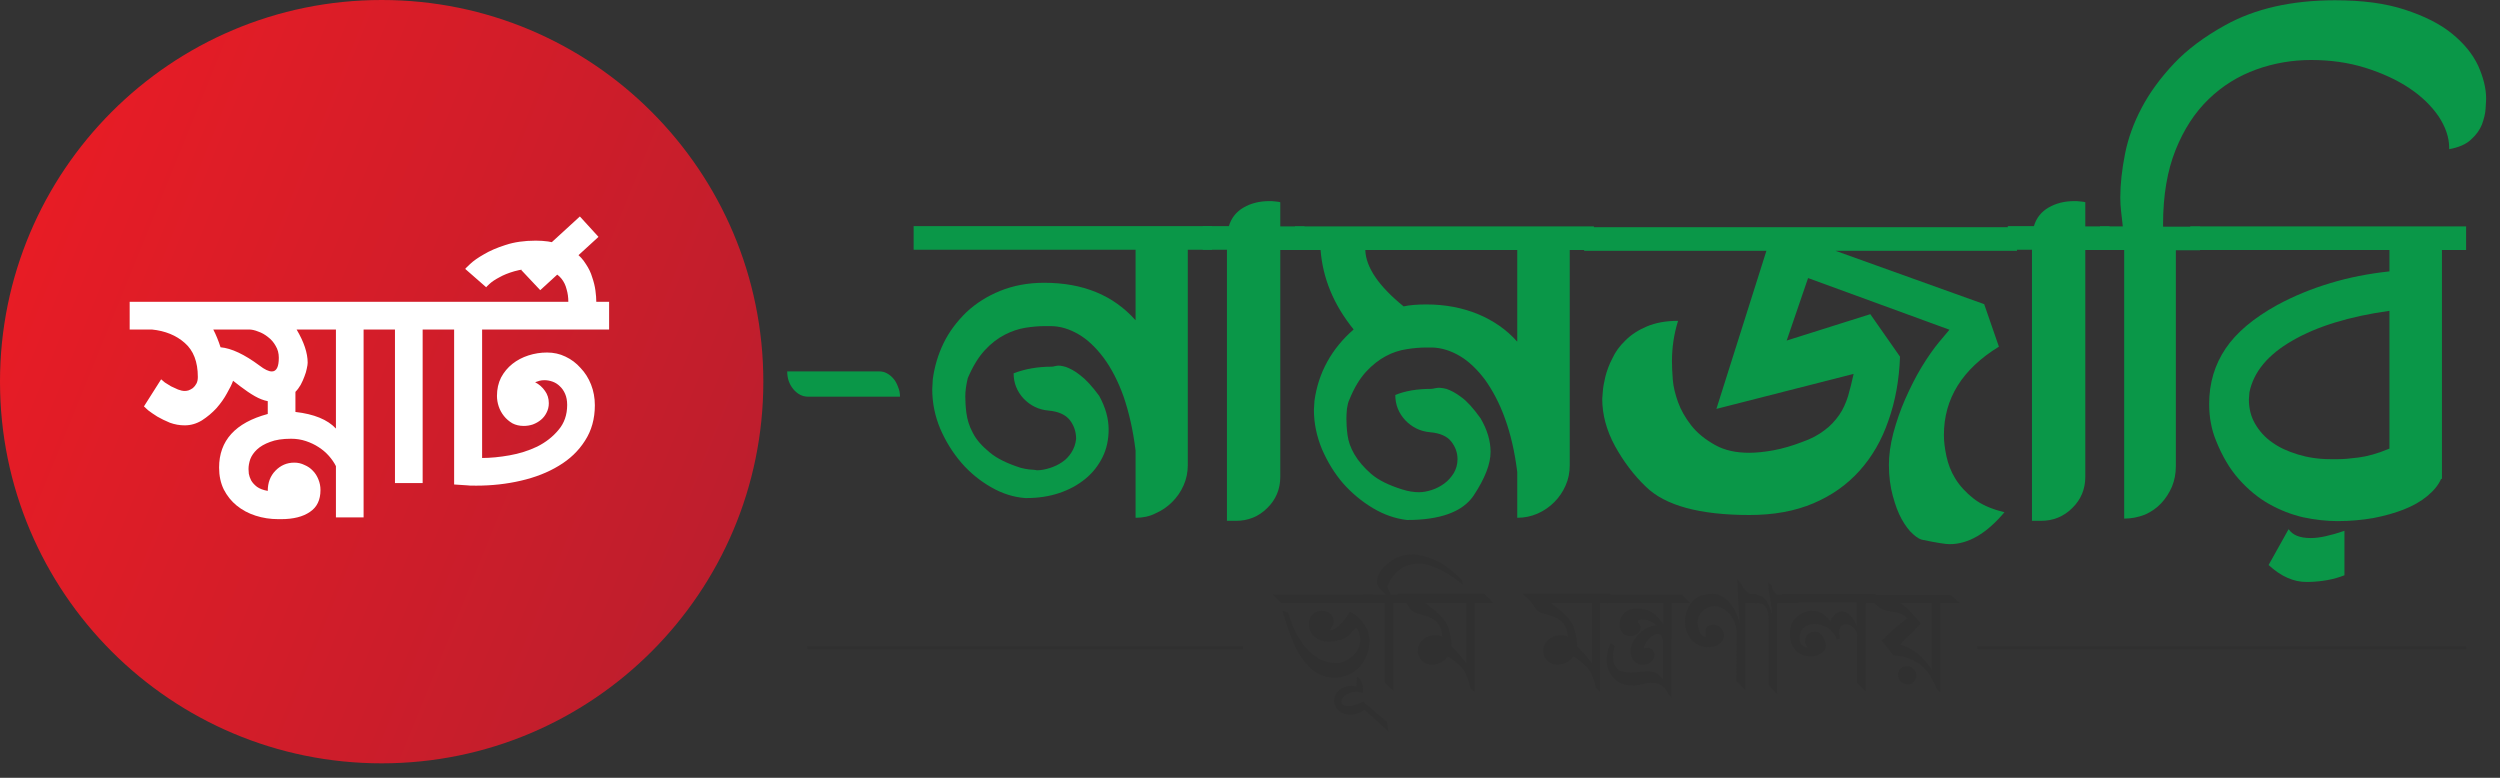 <svg width="135" height="42" viewBox="0 0 135 42" fill="none" xmlns="http://www.w3.org/2000/svg">
<rect x="0" y="0" width="135" height="42" fill="#333333" stroke="none"/>
<path d="M20.61 41.22C31.993 41.22 41.22 31.993 41.22 20.61C41.22 9.227 31.993 0 20.61 0C9.227 0 0 9.227 0 20.61C0 31.993 9.227 41.22 20.61 41.22Z" fill="url(#paint0_linear_2505_10647)"/>
<path d="M48.6 21.42H43.635C43.335 21.42 43.065 21.285 42.84 21.015C42.615 20.745 42.51 20.43 42.51 20.055H47.46C47.625 20.055 47.76 20.085 47.895 20.16C48.03 20.235 48.15 20.325 48.255 20.46C48.36 20.58 48.435 20.73 48.495 20.895C48.57 21.06 48.6 21.24 48.6 21.42Z" fill="#0A9748"/>
<path d="M61.321 27.96V24.33C61.186 23.22 60.961 22.26 60.676 21.42C60.376 20.58 60.016 19.89 59.596 19.32C59.176 18.765 58.726 18.33 58.231 18.045C57.736 17.76 57.241 17.61 56.731 17.61H56.431C56.086 17.61 55.741 17.64 55.366 17.7C55.006 17.76 54.631 17.88 54.256 18.075C53.881 18.27 53.521 18.54 53.176 18.915C52.831 19.29 52.531 19.785 52.261 20.415C52.171 20.79 52.126 21.12 52.126 21.405C52.126 21.66 52.141 21.96 52.186 22.305C52.231 22.65 52.336 23.01 52.531 23.37C52.711 23.73 53.011 24.075 53.431 24.42C53.836 24.765 54.406 25.035 55.111 25.26C55.276 25.305 55.441 25.335 55.576 25.35C55.726 25.365 55.861 25.365 55.996 25.395C56.221 25.395 56.446 25.35 56.686 25.275C56.926 25.2 57.151 25.095 57.346 24.96C57.556 24.825 57.721 24.645 57.856 24.435C57.991 24.225 58.081 23.985 58.111 23.7C58.111 23.31 57.991 22.965 57.766 22.68C57.541 22.395 57.151 22.215 56.611 22.17C56.086 22.125 55.636 21.9 55.276 21.525C54.916 21.135 54.736 20.685 54.736 20.16C55.351 19.92 56.041 19.8 56.806 19.8C56.836 19.8 56.926 19.785 57.046 19.755C57.181 19.725 57.346 19.755 57.556 19.815C57.766 19.89 58.036 20.025 58.336 20.265C58.636 20.49 58.981 20.865 59.356 21.375C59.701 22.005 59.866 22.605 59.866 23.19C59.866 23.73 59.761 24.24 59.536 24.69C59.311 25.14 59.011 25.53 58.606 25.86C58.201 26.19 57.736 26.445 57.196 26.625C56.656 26.805 56.071 26.895 55.441 26.895H55.366C54.736 26.85 54.121 26.655 53.521 26.31C52.921 25.965 52.381 25.53 51.916 24.99C51.451 24.45 51.076 23.85 50.776 23.16C50.491 22.485 50.341 21.765 50.341 21.015L50.371 20.475C50.461 19.8 50.656 19.14 50.956 18.525C51.256 17.91 51.676 17.355 52.186 16.86C52.696 16.38 53.311 15.99 54.016 15.705C54.721 15.42 55.516 15.27 56.386 15.27C58.486 15.27 60.121 15.945 61.321 17.295V13.485H49.336V12.21H65.446V13.485H64.141V25.11C64.141 25.5 64.066 25.875 63.916 26.205C63.766 26.55 63.556 26.85 63.301 27.105C63.046 27.36 62.746 27.57 62.401 27.72C62.086 27.885 61.711 27.96 61.321 27.96Z" fill="#0A9748"/>
<path d="M69.135 12.225H70.44V13.5H69.135V25.755C69.135 26.415 68.895 26.985 68.43 27.435C67.965 27.9 67.395 28.125 66.735 28.125H66.255V13.485H64.95V12.21H66.36C66.495 11.76 66.765 11.43 67.155 11.205C67.545 10.98 68.01 10.86 68.535 10.86C68.64 10.86 68.745 10.86 68.835 10.875C68.94 10.89 69.045 10.89 69.135 10.92V12.225Z" fill="#0A9748"/>
<path d="M75.976 28.08C75.346 28.005 74.731 27.795 74.131 27.435C73.531 27.075 72.991 26.625 72.526 26.1C72.061 25.56 71.686 24.945 71.386 24.255C71.101 23.565 70.951 22.86 70.951 22.125L70.981 21.645C71.191 20.13 71.896 18.84 73.096 17.79C72.016 16.455 71.431 15.03 71.311 13.5H69.931V12.225H86.071V13.5H84.766V25.125C84.766 25.515 84.691 25.89 84.541 26.22C84.391 26.565 84.181 26.865 83.926 27.12C83.671 27.375 83.371 27.585 83.026 27.735C82.681 27.885 82.321 27.96 81.931 27.96V25.485C81.796 24.39 81.571 23.43 81.271 22.605C80.971 21.765 80.596 21.075 80.191 20.505C79.771 19.95 79.321 19.515 78.841 19.23C78.361 18.945 77.851 18.78 77.341 18.765H77.041C76.696 18.765 76.336 18.795 75.961 18.855C75.571 18.915 75.196 19.035 74.836 19.23C74.476 19.425 74.116 19.695 73.771 20.07C73.426 20.445 73.126 20.94 72.871 21.57C72.796 21.72 72.766 21.885 72.736 22.065C72.721 22.245 72.706 22.425 72.706 22.59C72.706 22.845 72.721 23.145 72.766 23.49C72.811 23.835 72.931 24.18 73.141 24.54C73.351 24.9 73.651 25.245 74.041 25.59C74.446 25.935 75.001 26.205 75.721 26.43C76.051 26.535 76.351 26.58 76.636 26.58C76.846 26.58 77.071 26.535 77.311 26.46C77.551 26.385 77.776 26.265 77.986 26.115C78.196 25.965 78.361 25.77 78.496 25.56C78.631 25.335 78.706 25.08 78.706 24.795C78.706 24.435 78.586 24.12 78.361 23.835C78.136 23.55 77.746 23.385 77.221 23.34C76.696 23.295 76.246 23.07 75.886 22.695C75.526 22.305 75.346 21.855 75.346 21.33C75.886 21.105 76.531 21 77.266 21C77.311 21 77.416 20.985 77.551 20.955C77.686 20.925 77.866 20.94 78.106 21C78.331 21.075 78.601 21.21 78.916 21.45C79.231 21.675 79.576 22.065 79.951 22.59C80.311 23.205 80.491 23.805 80.491 24.405C80.491 25.05 80.191 25.83 79.576 26.76C78.991 27.63 77.791 28.08 75.976 28.08ZM81.931 18.45V13.5H73.726C73.756 14.43 74.446 15.45 75.796 16.545C76.141 16.47 76.546 16.44 77.026 16.44C78.046 16.44 78.976 16.62 79.816 16.965C80.641 17.31 81.361 17.805 81.931 18.45Z" fill="#0A9748"/>
<path d="M105.271 29.385C105.061 29.385 104.596 29.31 103.861 29.16C103.711 29.145 103.516 29.04 103.306 28.845C103.081 28.65 102.886 28.38 102.691 28.035C102.496 27.69 102.346 27.27 102.211 26.775C102.076 26.28 102.001 25.725 102.001 25.11C102.001 24.585 102.076 24.015 102.241 23.385C102.406 22.77 102.616 22.155 102.886 21.54C103.156 20.94 103.441 20.355 103.771 19.815C104.101 19.275 104.416 18.825 104.716 18.465L105.271 17.805L97.636 15.015L96.481 18.39L100.996 16.965L102.601 19.26C102.556 20.52 102.346 21.675 101.971 22.725C101.611 23.775 101.086 24.675 100.411 25.425C99.736 26.175 98.911 26.76 97.921 27.18C96.931 27.6 95.791 27.81 94.471 27.81C91.786 27.81 89.911 27.3 88.876 26.28C88.231 25.665 87.676 24.93 87.211 24.09C86.746 23.235 86.521 22.38 86.521 21.54C86.521 21.51 86.536 21.375 86.551 21.15C86.566 20.925 86.611 20.67 86.686 20.355C86.761 20.055 86.881 19.71 87.061 19.365C87.226 19.005 87.466 18.675 87.781 18.375C88.081 18.075 88.471 17.82 88.936 17.625C89.401 17.43 89.956 17.325 90.616 17.325C90.391 18.045 90.286 18.765 90.286 19.5C90.286 19.785 90.301 20.13 90.331 20.505C90.361 20.895 90.466 21.3 90.616 21.72C90.766 22.14 91.006 22.56 91.321 22.965C91.636 23.37 92.071 23.73 92.641 24.045C93.136 24.315 93.736 24.45 94.456 24.45C94.846 24.45 95.281 24.405 95.776 24.315C96.256 24.225 96.781 24.075 97.321 23.865C97.801 23.7 98.191 23.49 98.521 23.235C98.851 22.995 99.106 22.71 99.316 22.41C99.526 22.11 99.676 21.765 99.796 21.39C99.901 21.015 100.006 20.61 100.096 20.19L92.686 22.08L95.386 13.545H85.546V12.27H108.916V13.545H99.121L107.146 16.425L107.941 18.72C105.961 19.935 104.971 21.525 104.971 23.49C104.971 23.835 105.016 24.21 105.106 24.63C105.196 25.05 105.346 25.455 105.586 25.845C105.826 26.235 106.156 26.595 106.576 26.925C106.996 27.255 107.551 27.495 108.241 27.66C107.281 28.8 106.306 29.385 105.271 29.385Z" fill="#0A9748"/>
<path d="M112.606 12.225H113.911V13.5H112.606V25.755C112.606 26.415 112.366 26.985 111.901 27.435C111.436 27.9 110.866 28.125 110.206 28.125H109.726V13.485H108.421V12.21H109.831C109.966 11.76 110.236 11.43 110.626 11.205C111.016 10.98 111.481 10.86 112.006 10.86C112.111 10.86 112.216 10.86 112.306 10.875C112.411 10.89 112.516 10.89 112.606 10.92V12.225Z" fill="#0A9748"/>
<path d="M114.706 28.005V13.5H113.401V12.225H114.631C114.601 11.955 114.571 11.685 114.541 11.43C114.511 11.175 114.496 10.92 114.496 10.665C114.496 9.93 114.586 9.15 114.751 8.31C114.916 7.47 115.216 6.645 115.651 5.82C116.086 4.995 116.671 4.2 117.391 3.435C118.111 2.67 119.041 1.98 120.151 1.365C121.771 0.465 123.751 0.015 126.091 0.015C127.576 0.015 128.821 0.18 129.871 0.525C130.921 0.87 131.761 1.29 132.406 1.815C133.051 2.34 133.516 2.91 133.816 3.54C134.101 4.17 134.251 4.77 134.251 5.325C134.251 5.43 134.236 5.61 134.221 5.88C134.206 6.15 134.131 6.42 134.026 6.72C133.906 7.02 133.711 7.29 133.426 7.545C133.156 7.8 132.751 7.965 132.256 8.055V7.98C132.256 7.425 132.061 6.855 131.686 6.285C131.296 5.715 130.771 5.205 130.096 4.755C129.421 4.305 128.626 3.945 127.726 3.66C126.811 3.375 125.836 3.24 124.801 3.24C123.796 3.24 122.806 3.405 121.846 3.75C120.886 4.095 120.031 4.62 119.281 5.34C118.531 6.06 117.931 6.975 117.481 8.1C117.031 9.225 116.806 10.56 116.806 12.105V12.24H118.801V13.515H117.496V25.185C117.496 25.575 117.421 25.95 117.286 26.28C117.136 26.625 116.941 26.925 116.701 27.18C116.461 27.435 116.161 27.645 115.816 27.795C115.456 27.93 115.096 28.005 114.706 28.005Z" fill="#0A9748"/>
<path d="M126.225 28.14C125.61 28.14 124.995 28.065 124.35 27.93C123.72 27.78 123.105 27.54 122.52 27.21C121.935 26.88 121.395 26.43 120.9 25.875C120.405 25.32 120 24.63 119.67 23.805C119.415 23.19 119.295 22.53 119.295 21.81C119.295 20.685 119.595 19.695 120.18 18.825C120.765 17.955 121.695 17.175 122.97 16.47C123.885 15.975 124.845 15.585 125.85 15.285C126.84 14.985 127.905 14.775 129.03 14.655V13.5H118.275V12.225H133.17V13.5H131.865V25.86H131.82C131.67 26.205 131.415 26.505 131.07 26.79C130.725 27.075 130.305 27.315 129.81 27.51C129.315 27.705 128.775 27.855 128.16 27.975C127.56 28.08 126.915 28.14 126.225 28.14ZM125.835 24.795H126.27C126.54 24.795 126.915 24.765 127.365 24.705C127.83 24.645 128.385 24.495 129.03 24.225V16.785C126.87 17.085 125.115 17.625 123.795 18.39C122.46 19.155 121.695 20.085 121.47 21.18L121.44 21.57C121.44 22.05 121.545 22.485 121.77 22.875C121.995 23.265 122.295 23.61 122.685 23.88C123.075 24.165 123.54 24.375 124.08 24.54C124.62 24.705 125.205 24.795 125.835 24.795ZM124.65 31.425H124.545C123.855 31.425 123.165 31.125 122.505 30.51L123.585 28.575C123.81 28.905 124.2 29.055 124.785 29.055C125.25 29.055 125.85 28.92 126.6 28.665V31.065C126.03 31.29 125.385 31.41 124.65 31.425Z" fill="#0A9748"/>
<path d="M74.626 32.565H69.181L68.716 32.1H74.146L74.626 32.565ZM73.951 34.59C73.951 34.86 73.906 35.115 73.816 35.355C73.726 35.595 73.591 35.82 73.426 36C73.261 36.18 73.066 36.33 72.826 36.435C72.586 36.54 72.331 36.6 72.061 36.6C71.776 36.6 71.506 36.54 71.266 36.42C71.026 36.3 70.816 36.15 70.636 35.955C70.456 35.76 70.291 35.535 70.141 35.295C69.991 35.04 69.871 34.785 69.766 34.515C69.661 34.245 69.556 33.975 69.481 33.72C69.391 33.45 69.316 33.21 69.256 32.985L69.556 33.075C69.646 33.375 69.751 33.69 69.901 34.005C70.051 34.335 70.231 34.62 70.441 34.89C70.651 35.16 70.906 35.37 71.191 35.55C71.476 35.715 71.806 35.805 72.166 35.805C72.316 35.805 72.466 35.775 72.616 35.7C72.766 35.64 72.901 35.55 73.036 35.43C73.156 35.325 73.261 35.19 73.336 35.04C73.411 34.89 73.456 34.74 73.456 34.59C73.456 34.56 73.456 34.5 73.441 34.425C73.426 34.35 73.411 34.275 73.396 34.2C73.381 34.125 73.351 34.065 73.321 34.005C73.291 33.945 73.246 33.915 73.201 33.915C73.156 33.96 73.111 34.005 73.066 34.05C73.021 34.095 72.976 34.155 72.946 34.2C72.886 34.275 72.796 34.35 72.706 34.41C72.601 34.47 72.511 34.515 72.391 34.545C72.286 34.575 72.166 34.605 72.061 34.62C71.941 34.635 71.836 34.65 71.746 34.65C71.596 34.65 71.461 34.635 71.341 34.59C71.221 34.545 71.101 34.485 71.011 34.41C70.906 34.335 70.831 34.23 70.771 34.11C70.711 33.99 70.681 33.855 70.681 33.705C70.681 33.48 70.741 33.3 70.876 33.18C71.011 33.045 71.191 32.985 71.401 32.985C71.566 32.985 71.716 33.03 71.836 33.135C71.956 33.24 72.016 33.375 72.016 33.555C72.016 33.645 72.001 33.72 71.956 33.795C71.911 33.87 71.866 33.945 71.821 34.02L71.836 34.035C71.926 34.035 72.016 34.005 72.121 33.93C72.226 33.855 72.331 33.765 72.436 33.66C72.541 33.555 72.631 33.45 72.706 33.33C72.781 33.225 72.841 33.12 72.871 33.045L72.901 33.03C73.096 33.135 73.261 33.255 73.396 33.39C73.531 33.525 73.651 33.675 73.726 33.81C73.816 33.96 73.876 34.095 73.906 34.23C73.936 34.395 73.951 34.5 73.951 34.59Z" fill="#303030"/>
<path d="M73.681 38.325C73.576 38.4 73.456 38.475 73.321 38.52C73.186 38.565 73.051 38.595 72.931 38.595C72.826 38.595 72.706 38.58 72.601 38.55C72.496 38.52 72.406 38.46 72.316 38.4C72.241 38.34 72.166 38.25 72.121 38.16C72.076 38.07 72.046 37.965 72.046 37.845C72.046 37.725 72.076 37.605 72.121 37.515C72.181 37.41 72.241 37.335 72.331 37.26C72.421 37.185 72.511 37.14 72.631 37.095C72.736 37.05 72.856 37.035 72.961 37.035C73.051 37.035 73.141 37.05 73.246 37.08L73.276 36.525C73.396 36.615 73.486 36.72 73.531 36.855C73.576 36.99 73.606 37.125 73.606 37.275C73.606 37.29 73.606 37.32 73.591 37.365C73.591 37.395 73.561 37.41 73.531 37.41C73.456 37.38 73.366 37.35 73.261 37.35C73.171 37.35 73.081 37.365 72.991 37.38C72.901 37.41 72.811 37.44 72.721 37.485C72.646 37.53 72.571 37.59 72.511 37.665C72.451 37.74 72.436 37.815 72.436 37.92C72.436 37.965 72.451 37.995 72.481 38.025C72.511 38.055 72.541 38.07 72.586 38.085C72.631 38.1 72.661 38.115 72.706 38.115C72.751 38.115 72.796 38.13 72.826 38.13C72.961 38.13 73.096 38.1 73.231 38.055C73.366 38.01 73.501 37.95 73.606 37.89L74.911 39C74.911 39.06 74.926 39.105 74.926 39.135C74.926 39.165 74.941 39.195 74.941 39.24C74.941 39.27 74.941 39.3 74.956 39.345C74.956 39.375 74.956 39.435 74.971 39.495L73.681 38.325Z" fill="#303030"/>
<path d="M74.911 31.665C74.911 31.68 74.926 31.695 74.941 31.74C74.956 31.785 74.971 31.83 75.001 31.875C75.016 31.92 75.046 31.965 75.061 32.01C75.076 32.055 75.091 32.085 75.091 32.1H75.961L76.426 32.565H75.241V37.305C75.151 37.215 75.076 37.14 75.001 37.08C74.941 37.02 74.896 36.975 74.836 36.915C74.791 36.87 74.761 36.84 74.776 36.84V32.565H74.086L73.621 32.1H74.821C74.776 32.055 74.731 32.01 74.671 31.95C74.611 31.905 74.566 31.845 74.521 31.8C74.476 31.74 74.431 31.68 74.401 31.62C74.371 31.56 74.356 31.5 74.356 31.44C74.356 31.245 74.416 31.05 74.536 30.87C74.656 30.69 74.806 30.525 74.986 30.39C75.166 30.255 75.361 30.135 75.571 30.06C75.781 29.985 75.976 29.94 76.156 29.94C76.426 29.94 76.681 29.97 76.936 30.045C77.191 30.12 77.431 30.21 77.671 30.33C77.911 30.45 78.121 30.6 78.331 30.765C78.541 30.93 78.736 31.11 78.916 31.29L79.021 31.59C78.631 31.275 78.271 31.02 77.956 30.855C77.626 30.69 77.341 30.57 77.071 30.495C76.801 30.435 76.576 30.42 76.366 30.45C76.156 30.48 75.976 30.54 75.811 30.615C75.661 30.69 75.526 30.795 75.406 30.9C75.301 31.005 75.211 31.125 75.136 31.23C75.061 31.335 75.016 31.44 74.986 31.515C74.941 31.59 74.911 31.635 74.911 31.665Z" fill="#303030"/>
<path d="M80.641 32.565H79.621V37.35C79.621 37.35 79.606 37.335 79.576 37.32C79.561 37.305 79.531 37.275 79.501 37.245C79.471 37.215 79.441 37.185 79.396 37.14C79.381 37.05 79.351 36.945 79.321 36.84C79.291 36.735 79.261 36.63 79.216 36.525C79.171 36.42 79.126 36.33 79.066 36.225C79.006 36.135 78.946 36.06 78.871 35.985C78.826 35.955 78.781 35.91 78.721 35.85C78.661 35.79 78.601 35.745 78.526 35.685C78.466 35.625 78.391 35.58 78.331 35.535C78.256 35.49 78.196 35.46 78.151 35.445L78.166 35.46C78.076 35.595 77.956 35.7 77.806 35.775C77.656 35.85 77.506 35.895 77.356 35.895C77.176 35.895 77.026 35.85 76.906 35.775C76.786 35.7 76.696 35.595 76.636 35.475C76.576 35.355 76.546 35.235 76.561 35.1C76.561 34.965 76.606 34.845 76.681 34.725C76.756 34.605 76.861 34.515 76.996 34.425C77.131 34.35 77.311 34.305 77.521 34.305C77.536 34.305 77.566 34.305 77.611 34.305C77.656 34.305 77.686 34.305 77.716 34.32C77.746 34.32 77.791 34.335 77.821 34.35C77.851 34.365 77.866 34.38 77.881 34.395C77.881 34.185 77.836 34.005 77.761 33.855C77.686 33.705 77.596 33.6 77.491 33.51C77.386 33.42 77.266 33.36 77.146 33.315C77.026 33.27 76.906 33.225 76.786 33.195C76.666 33.165 76.561 33.135 76.471 33.105C76.381 33.075 76.321 33.045 76.291 33C76.186 32.94 76.126 32.865 76.081 32.775C76.051 32.7 75.991 32.61 75.916 32.535C75.856 32.445 75.781 32.37 75.691 32.295C75.601 32.22 75.526 32.145 75.451 32.07H80.161L80.641 32.565ZM79.156 32.565H76.981C77.101 32.67 77.221 32.76 77.356 32.865C77.491 32.97 77.611 33.075 77.731 33.195C77.851 33.315 77.956 33.435 78.046 33.57C78.136 33.705 78.196 33.84 78.241 33.99C78.271 34.125 78.316 34.275 78.346 34.44C78.376 34.605 78.391 34.755 78.376 34.89C78.526 35.04 78.661 35.19 78.796 35.34C78.931 35.49 79.051 35.655 79.186 35.82V32.565H79.156Z" fill="#303030"/>
<path d="M87.421 32.565H86.4V37.35C86.4 37.35 86.385 37.335 86.356 37.32C86.341 37.305 86.311 37.275 86.281 37.245C86.251 37.215 86.221 37.185 86.175 37.14C86.16 37.05 86.13 36.945 86.1 36.84C86.07 36.735 86.04 36.63 85.996 36.525C85.951 36.42 85.906 36.33 85.846 36.225C85.785 36.135 85.725 36.06 85.65 35.985C85.606 35.955 85.561 35.91 85.501 35.85C85.441 35.79 85.38 35.745 85.305 35.685C85.246 35.625 85.171 35.58 85.111 35.535C85.035 35.49 84.975 35.46 84.93 35.445L84.945 35.46C84.856 35.595 84.736 35.7 84.585 35.775C84.436 35.85 84.285 35.895 84.135 35.895C83.956 35.895 83.805 35.85 83.686 35.775C83.566 35.7 83.475 35.595 83.415 35.475C83.356 35.355 83.326 35.235 83.341 35.1C83.341 34.965 83.385 34.845 83.46 34.725C83.535 34.605 83.641 34.515 83.775 34.425C83.91 34.35 84.091 34.305 84.3 34.305C84.316 34.305 84.346 34.305 84.391 34.305C84.436 34.305 84.466 34.305 84.496 34.32C84.525 34.32 84.57 34.335 84.6 34.35C84.63 34.365 84.645 34.38 84.66 34.395C84.66 34.185 84.615 34.005 84.54 33.855C84.466 33.705 84.376 33.6 84.27 33.51C84.165 33.42 84.046 33.36 83.925 33.315C83.805 33.27 83.686 33.225 83.566 33.195C83.445 33.165 83.341 33.135 83.251 33.105C83.16 33.075 83.1 33.045 83.07 33C82.966 32.94 82.906 32.865 82.861 32.775C82.831 32.7 82.77 32.61 82.695 32.535C82.635 32.445 82.561 32.37 82.471 32.295C82.38 32.22 82.305 32.145 82.231 32.07H86.941L87.421 32.565ZM85.936 32.565H83.76C83.88 32.67 84.001 32.76 84.135 32.865C84.27 32.97 84.391 33.075 84.51 33.195C84.63 33.315 84.736 33.435 84.826 33.57C84.915 33.705 84.975 33.84 85.02 33.99C85.05 34.125 85.096 34.275 85.126 34.44C85.156 34.605 85.171 34.755 85.156 34.89C85.305 35.04 85.441 35.19 85.576 35.34C85.71 35.49 85.831 35.655 85.966 35.82V32.565H85.936Z" fill="#303030"/>
<path d="M88.756 33.45C88.741 33.45 88.711 33.45 88.681 33.45C88.651 33.45 88.606 33.45 88.576 33.465C88.546 33.48 88.516 33.48 88.486 33.495C88.456 33.51 88.441 33.525 88.441 33.555C88.441 33.585 88.471 33.645 88.516 33.705C88.561 33.765 88.591 33.825 88.591 33.885C88.591 34.02 88.531 34.14 88.426 34.215C88.321 34.305 88.201 34.35 88.066 34.35C87.916 34.35 87.781 34.32 87.691 34.245C87.601 34.17 87.526 34.08 87.496 33.96C87.451 33.855 87.451 33.735 87.466 33.6C87.481 33.465 87.526 33.345 87.601 33.24C87.676 33.135 87.781 33.03 87.916 32.97C88.051 32.895 88.216 32.865 88.396 32.865C88.576 32.865 88.726 32.895 88.861 32.925C88.996 32.955 89.116 33.015 89.236 33.09C89.341 33.165 89.446 33.255 89.536 33.345C89.626 33.45 89.716 33.555 89.821 33.69V32.565H86.791L86.296 32.1H90.826L91.291 32.565H90.271V34.515H89.836C89.851 34.365 89.821 34.23 89.746 34.095C89.671 33.96 89.566 33.855 89.446 33.75C89.326 33.66 89.206 33.585 89.071 33.525C88.951 33.48 88.846 33.45 88.756 33.45Z" fill="#303030"/>
<path d="M90.301 37.695L90.121 37.53C90.016 37.32 89.911 37.155 89.776 37.05C89.641 36.945 89.461 36.87 89.206 36.87C89.026 36.87 88.846 36.9 88.681 36.945C88.501 36.99 88.321 37.02 88.141 37.02C87.946 37.02 87.751 36.99 87.586 36.915C87.421 36.855 87.271 36.75 87.151 36.63C87.031 36.51 86.941 36.36 86.866 36.195C86.791 36.03 86.761 35.835 86.761 35.64C86.761 35.58 86.761 35.505 86.776 35.415C86.791 35.34 86.806 35.25 86.821 35.16C86.836 35.07 86.866 34.995 86.896 34.92C86.926 34.845 86.956 34.77 86.986 34.725L87.196 34.89C87.136 35.085 87.106 35.265 87.106 35.445C87.106 35.61 87.121 35.76 87.166 35.865C87.211 35.97 87.271 36.06 87.346 36.135C87.421 36.21 87.526 36.24 87.646 36.27C87.766 36.3 87.901 36.315 88.066 36.315C88.201 36.315 88.336 36.3 88.486 36.285C88.621 36.27 88.771 36.255 88.906 36.255C89.026 36.255 89.116 36.255 89.206 36.27C89.296 36.285 89.371 36.3 89.431 36.345C89.491 36.39 89.566 36.42 89.611 36.48C89.671 36.54 89.731 36.6 89.806 36.69V34.74C89.806 34.68 89.806 34.635 89.791 34.575C89.791 34.515 89.776 34.47 89.761 34.425C89.746 34.38 89.716 34.335 89.686 34.305C89.656 34.275 89.611 34.245 89.551 34.23C89.461 34.23 89.371 34.26 89.281 34.305C89.191 34.35 89.116 34.425 89.041 34.5C88.966 34.575 88.906 34.665 88.861 34.755C88.816 34.845 88.771 34.935 88.756 35.025C88.831 34.995 88.906 34.98 88.966 34.98C89.071 34.98 89.161 35.025 89.236 35.1C89.311 35.19 89.341 35.28 89.341 35.385C89.341 35.46 89.326 35.535 89.281 35.595C89.251 35.655 89.191 35.715 89.131 35.76C89.071 35.805 89.011 35.835 88.936 35.865C88.861 35.895 88.786 35.895 88.726 35.895C88.621 35.895 88.516 35.88 88.426 35.835C88.336 35.79 88.276 35.73 88.216 35.67C88.156 35.595 88.126 35.52 88.096 35.43C88.066 35.34 88.051 35.25 88.051 35.145C88.051 34.98 88.096 34.815 88.186 34.65C88.276 34.485 88.396 34.335 88.531 34.2C88.666 34.065 88.831 33.96 88.996 33.885C89.161 33.81 89.341 33.765 89.506 33.765C89.701 33.765 89.866 33.81 89.956 33.885C90.061 33.975 90.136 34.08 90.181 34.2C90.226 34.32 90.256 34.47 90.256 34.62C90.256 34.77 90.256 34.92 90.256 35.07V37.695H90.301Z" fill="#303030"/>
<path d="M92.491 32.07C92.701 32.07 92.881 32.13 93.046 32.235C93.211 32.34 93.346 32.475 93.466 32.625C93.586 32.79 93.691 32.955 93.766 33.15C93.841 33.345 93.916 33.51 93.946 33.675L93.871 32.58C93.871 32.475 93.856 32.37 93.856 32.235C93.841 32.1 93.841 31.98 93.841 31.845C93.841 31.725 93.826 31.605 93.826 31.5C93.826 31.395 93.811 31.32 93.811 31.275C93.901 31.38 93.976 31.455 94.021 31.53C94.066 31.605 94.096 31.665 94.126 31.71C94.156 31.77 94.201 31.815 94.246 31.875C94.291 31.935 94.381 31.995 94.501 32.085H94.831L95.296 32.55H94.246V37.29C94.261 37.29 94.231 37.26 94.186 37.215C94.141 37.155 94.081 37.095 94.021 37.035C93.946 36.96 93.856 36.87 93.766 36.78L93.781 34.185C93.781 34.02 93.751 33.855 93.691 33.675C93.631 33.495 93.541 33.345 93.436 33.21C93.331 33.075 93.196 32.955 93.046 32.865C92.896 32.775 92.731 32.73 92.551 32.73C92.446 32.73 92.326 32.76 92.221 32.805C92.116 32.865 92.026 32.925 91.936 33C91.861 33.075 91.786 33.18 91.741 33.285C91.696 33.39 91.666 33.51 91.666 33.615C91.666 33.675 91.681 33.75 91.696 33.84C91.711 33.93 91.741 34.02 91.771 34.095C91.801 34.185 91.861 34.245 91.906 34.305C91.966 34.365 92.026 34.395 92.101 34.395C92.101 34.335 92.101 34.29 92.101 34.245C92.101 34.2 92.101 34.155 92.101 34.095C92.101 33.96 92.146 33.87 92.221 33.81C92.311 33.765 92.416 33.735 92.536 33.735C92.686 33.735 92.821 33.795 92.926 33.915C93.031 34.035 93.091 34.17 93.091 34.32C93.091 34.425 93.061 34.515 93.016 34.59C92.971 34.665 92.896 34.74 92.821 34.785C92.746 34.845 92.656 34.875 92.551 34.905C92.446 34.935 92.356 34.95 92.266 34.95C92.071 34.95 91.906 34.92 91.741 34.845C91.591 34.77 91.456 34.68 91.336 34.545C91.231 34.425 91.141 34.275 91.081 34.11C91.021 33.945 90.991 33.78 90.991 33.6C90.991 33.375 91.021 33.165 91.096 32.985C91.156 32.79 91.261 32.625 91.381 32.49C91.501 32.355 91.666 32.235 91.846 32.16C92.056 32.115 92.266 32.07 92.491 32.07Z" fill="#303030"/>
<path d="M97.126 32.565H95.971V37.47C95.956 37.47 95.926 37.44 95.881 37.395C95.836 37.35 95.776 37.29 95.716 37.23L95.506 36.99V33.48C95.506 33.345 95.491 33.21 95.476 33.09C95.446 32.97 95.416 32.865 95.356 32.79C95.296 32.7 95.221 32.64 95.131 32.61C95.041 32.565 94.921 32.565 94.786 32.58L94.411 32.115C94.486 32.115 94.546 32.115 94.576 32.115C94.621 32.115 94.666 32.115 94.711 32.115C94.846 32.115 94.951 32.13 95.056 32.175C95.146 32.205 95.236 32.265 95.311 32.355C95.386 32.43 95.446 32.535 95.506 32.67C95.566 32.805 95.626 32.955 95.686 33.135C95.686 33.045 95.686 32.97 95.671 32.88C95.656 32.79 95.641 32.685 95.626 32.565C95.611 32.445 95.581 32.295 95.551 32.115C95.521 31.935 95.491 31.725 95.476 31.455L95.671 31.605C95.686 31.68 95.686 31.725 95.701 31.77C95.716 31.815 95.731 31.845 95.746 31.875C95.761 31.905 95.791 31.935 95.821 31.98C95.851 32.01 95.896 32.055 95.941 32.115H96.646L97.126 32.565Z" fill="#303030"/>
<path d="M100.756 32.565V37.35C100.681 37.275 100.621 37.215 100.561 37.155C100.501 37.095 100.456 37.05 100.411 37.005C100.366 36.96 100.321 36.915 100.291 36.9V34.305C100.291 34.23 100.276 34.17 100.231 34.095C100.201 34.02 100.141 33.96 100.096 33.9C100.036 33.84 99.976 33.795 99.901 33.765C99.826 33.735 99.751 33.705 99.691 33.705C99.571 33.705 99.466 33.75 99.406 33.825C99.346 33.915 99.316 34.02 99.316 34.14C99.316 34.2 99.316 34.245 99.331 34.305C99.346 34.365 99.346 34.41 99.361 34.47L99.166 34.545C99.151 34.425 99.106 34.32 99.031 34.23C98.956 34.14 98.881 34.05 98.791 33.975C98.701 33.9 98.596 33.84 98.476 33.795C98.356 33.75 98.251 33.72 98.131 33.705C97.891 33.675 97.681 33.72 97.501 33.825C97.321 33.93 97.216 34.11 97.186 34.32C97.156 34.5 97.171 34.635 97.246 34.755C97.306 34.875 97.441 34.95 97.621 34.98C97.576 34.92 97.546 34.875 97.516 34.815C97.486 34.755 97.471 34.695 97.471 34.62C97.486 34.47 97.531 34.35 97.636 34.245C97.741 34.155 97.861 34.11 98.011 34.11C98.101 34.11 98.176 34.14 98.251 34.185C98.326 34.23 98.386 34.305 98.431 34.38C98.476 34.455 98.521 34.545 98.551 34.635C98.581 34.725 98.596 34.815 98.596 34.89C98.596 35.01 98.551 35.115 98.446 35.205C98.341 35.295 98.221 35.355 98.071 35.4C97.921 35.445 97.756 35.46 97.591 35.43C97.426 35.415 97.261 35.355 97.111 35.25C96.961 35.145 96.856 35.01 96.766 34.815C96.676 34.62 96.646 34.38 96.661 34.095C96.676 33.945 96.706 33.795 96.766 33.66C96.826 33.525 96.916 33.405 97.021 33.315C97.126 33.225 97.261 33.135 97.396 33.075C97.546 33.015 97.696 32.985 97.861 32.985C98.086 32.985 98.281 33.045 98.431 33.15C98.581 33.255 98.731 33.405 98.851 33.57C98.851 33.51 98.866 33.465 98.911 33.39C98.956 33.33 99.001 33.27 99.061 33.21C99.121 33.15 99.181 33.105 99.241 33.075C99.301 33.045 99.376 33.015 99.421 33.015C99.526 33.015 99.631 33.045 99.721 33.09C99.811 33.135 99.886 33.21 99.961 33.285C100.036 33.36 100.096 33.45 100.141 33.54C100.186 33.63 100.231 33.735 100.261 33.825V32.535H96.631L96.421 32.325C96.361 32.265 96.316 32.22 96.256 32.16C96.211 32.115 96.181 32.085 96.181 32.085H101.281C101.281 32.085 101.311 32.1 101.356 32.16C101.401 32.205 101.461 32.265 101.521 32.325C101.596 32.4 101.671 32.475 101.761 32.565H100.756Z" fill="#303030"/>
<path d="M105.841 32.565H104.776V37.38C104.671 37.305 104.596 37.215 104.536 37.095C104.476 36.975 104.431 36.855 104.371 36.75C104.161 36.315 103.876 35.985 103.501 35.76C103.126 35.535 102.706 35.415 102.241 35.385L101.611 34.59C101.836 34.365 102.061 34.155 102.286 33.96C102.511 33.765 102.751 33.57 102.991 33.39C102.856 33.255 102.721 33.165 102.586 33.12C102.451 33.075 102.286 33.045 102.091 33.015C101.926 33 101.776 32.955 101.671 32.91C101.566 32.85 101.461 32.79 101.371 32.715C101.281 32.64 101.191 32.55 101.101 32.445C101.011 32.34 100.906 32.235 100.801 32.13H105.331L105.841 32.565ZM103.021 36.96C102.886 36.96 102.766 36.915 102.661 36.81C102.556 36.705 102.496 36.585 102.496 36.45C102.496 36.315 102.541 36.195 102.631 36.105C102.721 36.015 102.826 35.97 102.961 35.97C103.096 35.97 103.216 36.015 103.321 36.12C103.426 36.21 103.486 36.33 103.486 36.465C103.486 36.6 103.441 36.72 103.351 36.81C103.261 36.915 103.141 36.96 103.021 36.96ZM104.296 32.565H102.601C102.841 32.715 103.036 32.88 103.201 33.075C103.366 33.255 103.546 33.45 103.726 33.66C103.546 33.855 103.366 34.05 103.171 34.23C102.976 34.41 102.796 34.59 102.616 34.8C102.976 34.92 103.306 35.1 103.591 35.325C103.876 35.565 104.116 35.85 104.311 36.165V32.565H104.296Z" fill="#303030"/>
<path d="M133.17 34.905H106.771V35.055H133.17V34.905Z" fill="#303030"/>
<path d="M67.111 34.905H43.591V35.055H67.111V34.905Z" fill="#303030"/>
<path d="M13.436 17.793H11.517C11.664 18.076 11.795 18.396 11.91 18.753C12.497 18.805 13.2 19.136 14.018 19.744C14.291 19.954 14.511 20.058 14.679 20.058C14.93 20.058 15.056 19.812 15.056 19.319C15.056 19.078 14.999 18.863 14.883 18.674C14.778 18.485 14.642 18.328 14.474 18.202C14.306 18.066 14.128 17.966 13.939 17.903C13.761 17.83 13.593 17.793 13.436 17.793ZM19.634 27.94H18.14V25.171C18.045 24.982 17.919 24.799 17.762 24.62C17.605 24.442 17.421 24.285 17.211 24.149C17.002 24.012 16.771 23.902 16.519 23.818C16.268 23.734 16 23.692 15.717 23.692C15.255 23.692 14.878 23.75 14.584 23.865C14.291 23.97 14.055 24.107 13.876 24.274C13.709 24.432 13.588 24.605 13.515 24.794C13.452 24.982 13.42 25.161 13.42 25.328C13.42 25.381 13.425 25.465 13.436 25.58C13.457 25.695 13.499 25.816 13.562 25.942C13.635 26.068 13.74 26.183 13.876 26.288C14.023 26.393 14.217 26.466 14.459 26.508C14.459 26.068 14.595 25.706 14.867 25.423C15.151 25.129 15.492 24.982 15.89 24.982C16.089 24.982 16.273 25.024 16.441 25.108C16.619 25.182 16.771 25.286 16.897 25.423C17.023 25.549 17.122 25.706 17.196 25.895C17.269 26.073 17.306 26.262 17.306 26.461C17.306 26.996 17.117 27.389 16.739 27.641C16.362 27.903 15.843 28.034 15.182 28.034H15.025C14.595 28.034 14.186 27.971 13.798 27.845C13.41 27.72 13.069 27.536 12.775 27.295C12.492 27.064 12.261 26.776 12.083 26.43C11.915 26.084 11.831 25.69 11.831 25.25C11.831 23.792 12.707 22.827 14.459 22.355V21.663C14.238 21.621 14.008 21.532 13.766 21.396C13.525 21.259 13.268 21.086 12.995 20.877L12.586 20.562C12.524 20.74 12.413 20.966 12.256 21.238C12.109 21.511 11.921 21.778 11.69 22.041C11.459 22.292 11.197 22.512 10.903 22.701C10.61 22.88 10.3 22.969 9.975 22.969C9.702 22.969 9.435 22.922 9.173 22.827C8.921 22.722 8.696 22.612 8.496 22.497C8.297 22.371 8.129 22.256 7.993 22.151C7.867 22.035 7.794 21.967 7.773 21.946L8.701 20.483C8.743 20.525 8.811 20.583 8.905 20.656C9 20.719 9.11 20.787 9.236 20.861C9.362 20.924 9.487 20.981 9.613 21.034C9.75 21.086 9.87 21.112 9.975 21.112C10.038 21.112 10.106 21.102 10.18 21.081C10.264 21.049 10.342 21.008 10.415 20.955C10.489 20.892 10.552 20.814 10.604 20.719C10.657 20.625 10.683 20.504 10.683 20.357C10.683 19.539 10.447 18.926 9.975 18.517C9.514 18.108 8.921 17.866 8.197 17.793H7.002V16.299H20.641V17.793H19.634V27.94ZM15.953 21.16V22.245C16.96 22.36 17.689 22.659 18.14 23.142V17.793H16.016C16.414 18.464 16.614 19.062 16.614 19.587C16.614 19.66 16.598 19.765 16.567 19.901C16.546 20.027 16.503 20.169 16.441 20.326C16.388 20.473 16.32 20.625 16.236 20.782C16.152 20.929 16.058 21.055 15.953 21.16ZM20.321 16.299H23.829V17.793H22.823V26.084H21.328V17.793H20.321V16.299ZM32.892 17.793H26.034V24.731C26.485 24.731 26.977 24.683 27.512 24.589C28.047 24.495 28.545 24.337 29.007 24.117C29.468 23.886 29.851 23.587 30.155 23.22C30.47 22.853 30.627 22.402 30.627 21.867C30.627 21.637 30.59 21.438 30.517 21.27C30.444 21.102 30.349 20.966 30.234 20.861C30.119 20.745 29.987 20.662 29.84 20.609C29.694 20.557 29.547 20.53 29.4 20.53C29.306 20.53 29.216 20.541 29.133 20.562C29.059 20.583 28.981 20.609 28.897 20.64C29.117 20.756 29.295 20.913 29.431 21.112C29.568 21.301 29.636 21.521 29.636 21.773C29.636 21.962 29.594 22.135 29.51 22.292C29.437 22.439 29.337 22.565 29.211 22.67C29.085 22.775 28.939 22.859 28.771 22.922C28.613 22.974 28.451 23 28.283 23C28.052 23 27.848 22.953 27.67 22.859C27.491 22.754 27.339 22.623 27.213 22.465C27.088 22.308 26.993 22.135 26.93 21.946C26.867 21.757 26.836 21.569 26.836 21.38C26.836 21.013 26.909 20.682 27.056 20.389C27.213 20.095 27.418 19.849 27.67 19.649C27.921 19.45 28.21 19.298 28.535 19.193C28.86 19.088 29.196 19.036 29.542 19.036C29.898 19.036 30.229 19.109 30.533 19.256C30.847 19.403 31.12 19.608 31.351 19.87C31.592 20.121 31.781 20.42 31.917 20.766C32.053 21.112 32.122 21.485 32.122 21.883C32.122 22.617 31.943 23.257 31.587 23.802C31.241 24.348 30.769 24.799 30.171 25.155C29.584 25.512 28.902 25.779 28.126 25.958C27.36 26.136 26.558 26.225 25.719 26.225C25.425 26.225 25.263 26.22 25.231 26.209L24.523 26.162V17.793H23.517V16.299H30.69C30.69 16.058 30.659 15.832 30.596 15.622C30.543 15.402 30.449 15.208 30.312 15.04C30.176 14.872 29.993 14.741 29.762 14.647C29.531 14.553 29.248 14.505 28.912 14.505C28.482 14.505 28.105 14.553 27.78 14.647C27.455 14.741 27.182 14.851 26.962 14.977C26.741 15.093 26.569 15.208 26.443 15.323C26.327 15.428 26.264 15.491 26.254 15.512L25.121 14.521C25.132 14.5 25.221 14.411 25.389 14.254C25.567 14.086 25.813 13.913 26.128 13.735C26.443 13.546 26.831 13.378 27.292 13.231C27.764 13.074 28.309 12.995 28.928 12.995C29.4 12.995 29.809 13.053 30.155 13.168C30.512 13.284 30.811 13.436 31.052 13.624C31.293 13.803 31.487 14.012 31.634 14.254C31.791 14.484 31.907 14.726 31.98 14.977C32.064 15.219 32.122 15.454 32.153 15.685C32.184 15.916 32.2 16.12 32.2 16.299H32.892V17.793ZM29.173 15.669L28.151 14.584L31.313 11.689L32.319 12.791L29.173 15.669Z" fill="white"/>
<defs>
<linearGradient id="paint0_linear_2505_10647" x1="-3.865" y1="10.662" x2="39.976" y2="28.484" gradientUnits="userSpaceOnUse">
<stop stop-color="#ED1C24"/>
<stop offset="0.986" stop-color="#BE1E2D"/>
</linearGradient>
</defs>
</svg>
